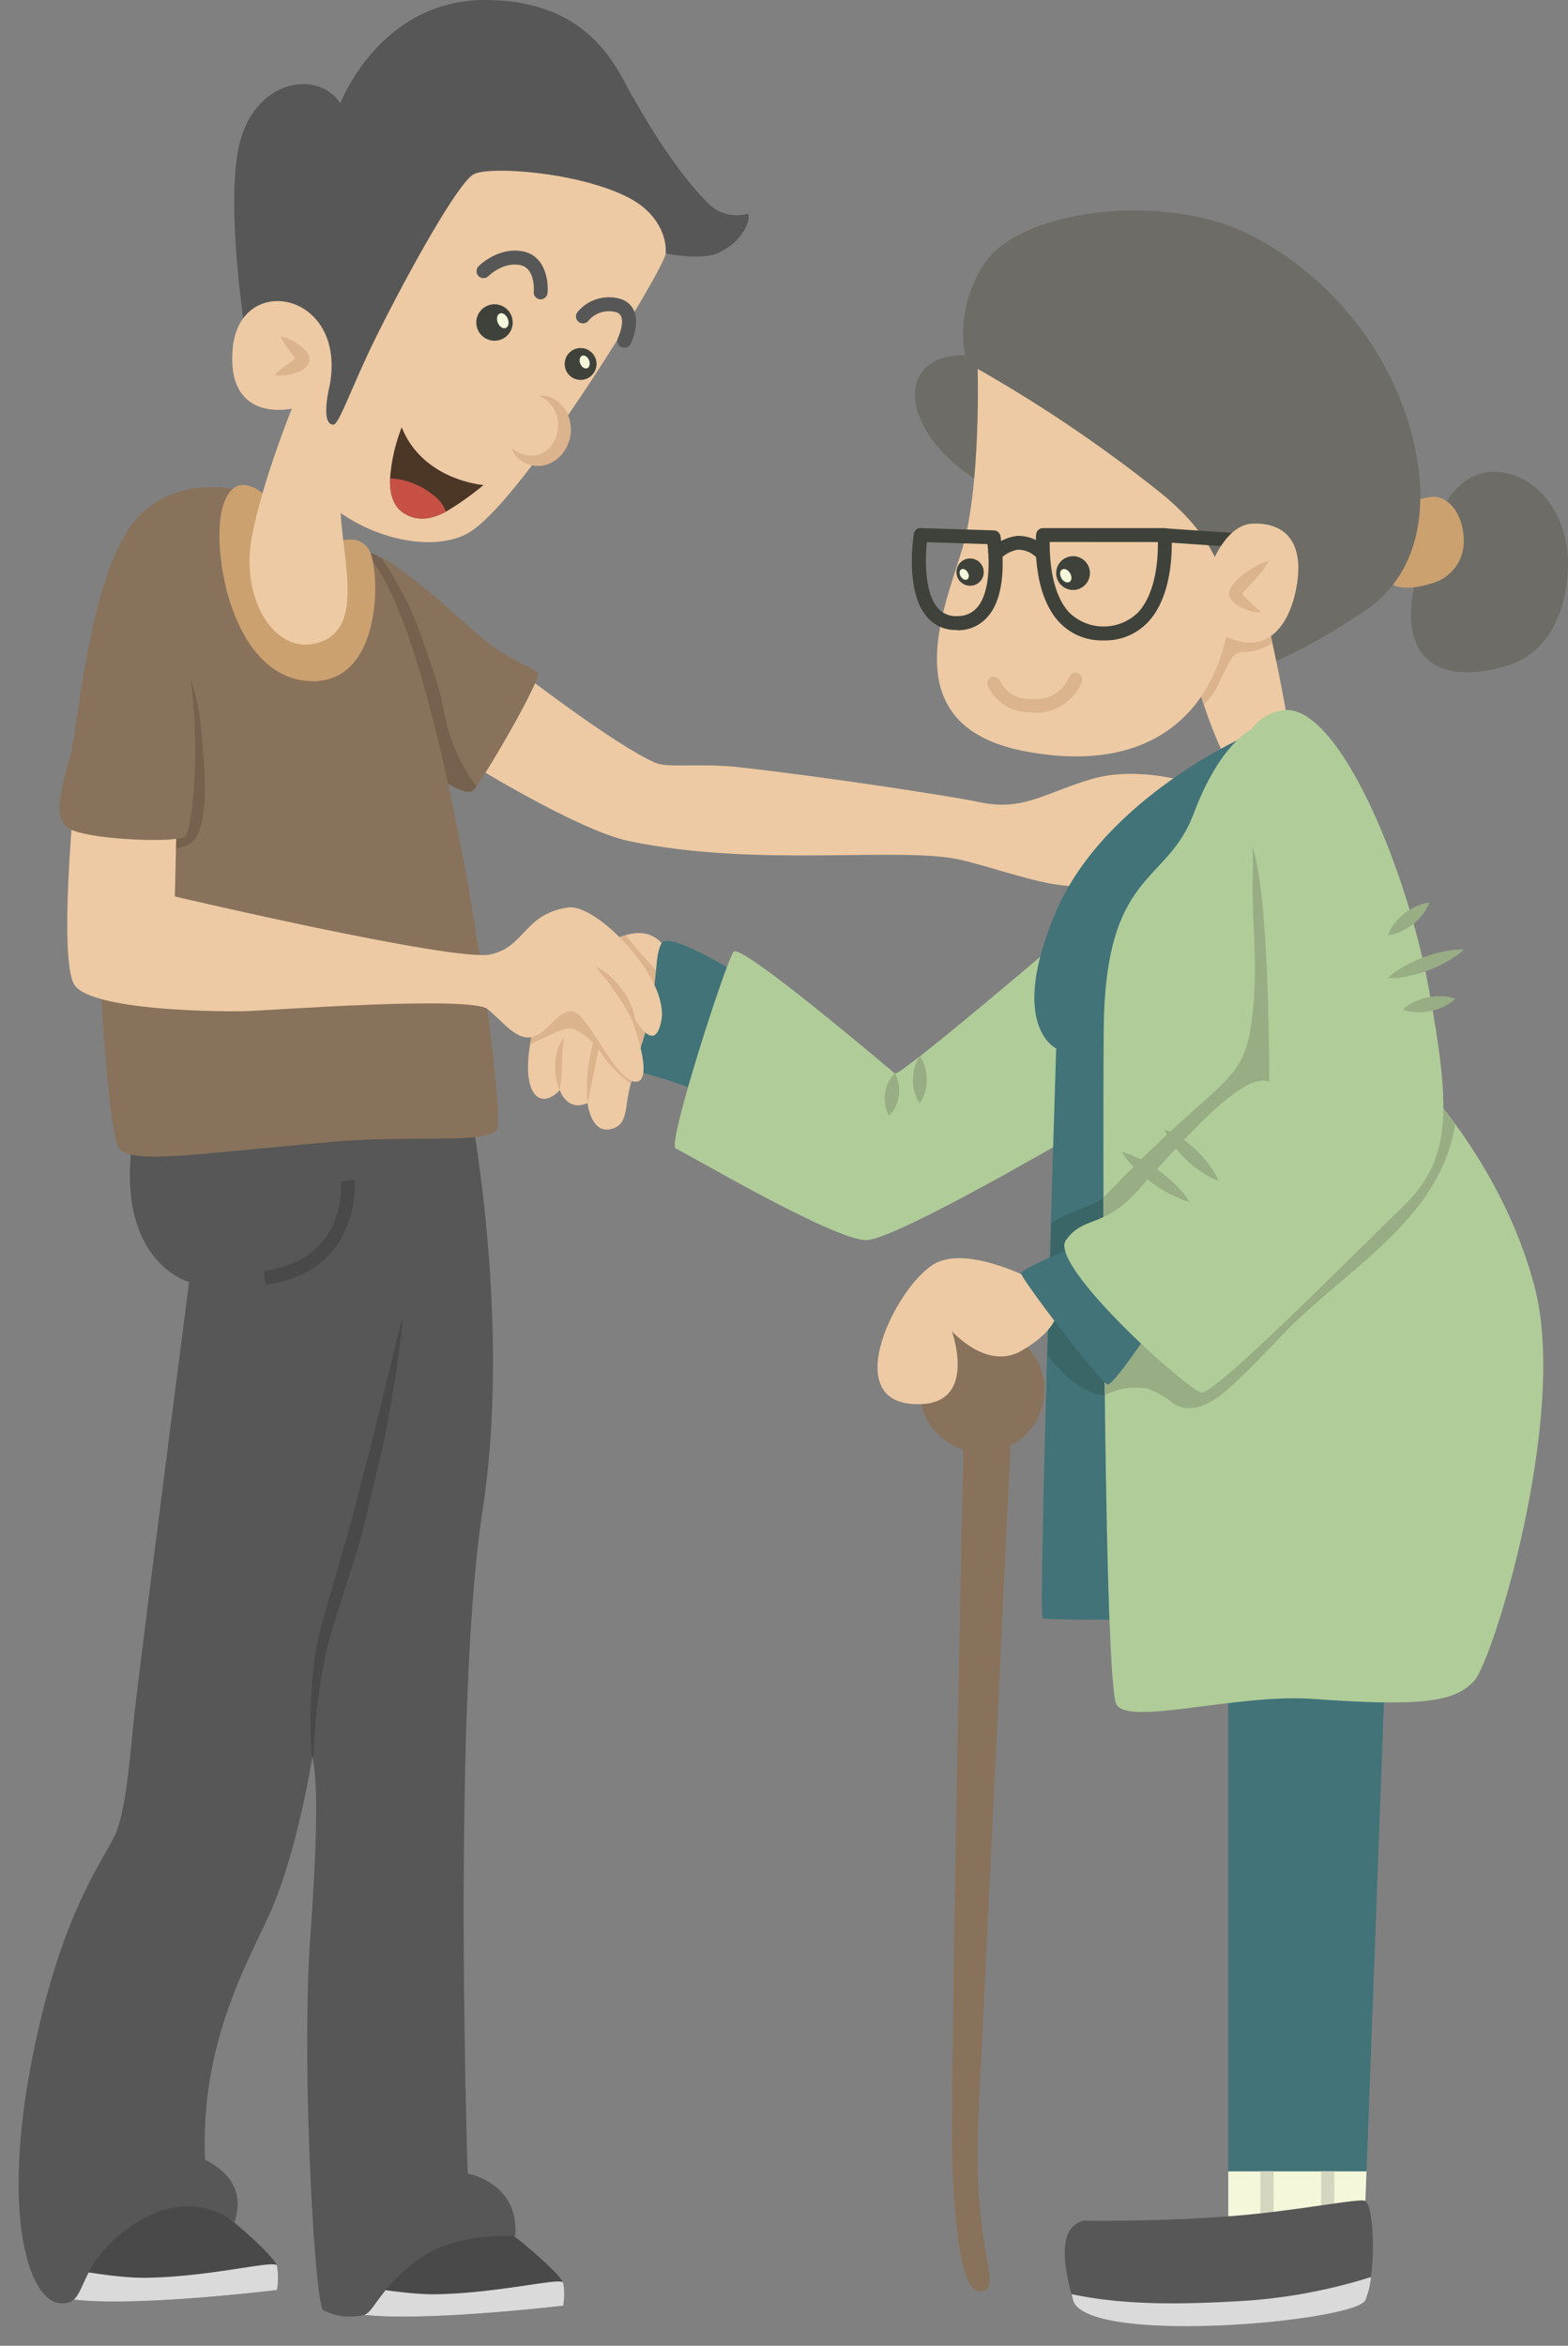 <svg xmlns="http://www.w3.org/2000/svg" viewBox="-2.47 0 212.61 317.95"><rect x="-2.47" y="0" width="212.61" height="317.95" fill="#808080" stroke="none"/><title>Depositphotos_82893218_01</title><g data-name="Layer 2"><g data-name="Layer 1"><path d="M21.48 296.3c3 .19 13.25 9.32 13.6 10.8a9.21 9.21 0 0 1 0 3.29s-27.8 3.41-31.27.15 14.68-14.43 17.67-14.24z" fill="#49494a"/><path d="M35.08 307.09c-.21-.85-9 1.54-17.81 1.64-4.25.05-9.59-1.14-12.88-1.44-1 1.34-1.37 2.5-.58 3.25 3.47 3.26 31.27-.15 31.27-.15a9.21 9.21 0 0 0 0-3.3z" fill="#dbdada"/><path d="M60.5 299.18c3 .17 13 8.83 13.38 10.23a8.35 8.35 0 0 1 0 3.12s-27.37 3.23-30.78.15 14.45-13.68 17.4-13.5z" fill="#49494a"/><path d="M73.89 309.41c-.2-.81-8.82 1.46-17.53 1.56-4.18 0-9.44-1.08-12.68-1.37-1 1.27-1.35 2.37-.57 3.07 3.42 3.08 30.78-.15 30.78-.15a8.35 8.35 0 0 0 0-3.11z" fill="#dbdada"/><path fill="#417378" d="M182.59 300.57h-18.52v-84.44h21.66l-3.14 84.44z"/><path fill="#f4f7d9" d="M164.07 294.31v6.26h18.52l.23-6.26h-18.75z"/><path fill="#d5d6bf" d="M176.67 294.31v6.26h1.77l.03-6.26h-1.8z"/><path fill="#d5d6bf" d="M168.43 294.31v6.26h1.78l.02-6.26h-1.8z"/><circle cx="130.68" cy="188.39" r="8.48" fill="#89725b"/><path d="M128.23 192.74s-2 92.29-1.52 101.87 1.53 17.62 4.55 15.7c1.73-1.1-1.88-6.44-1.06-23.39.46-9.41 4.51-94.17 4.51-94.17z" fill="#89725b"/><path d="M89.07 133.1s-.26-9.56-8.34-5.72-10.67 8.79-11.46 15.11 1.8 7.82 4.16 5.26c0 0 .94 3 3.77 1.76 0 0 .47 4.47 3.45 3.45s.63-5.18 4.39-9.81 6.1-5.65 4.03-10.05z" fill="#edcaa4"/><path d="M73.43 147.74a5.6 5.6 0 0 1-.37-1.1 9.15 9.15 0 0 1-.25-2.51 11.2 11.2 0 0 1 .17-1.35c.1-.43.27-.81.38-1.14a5.61 5.61 0 0 1 .45-.73 2.64 2.64 0 0 1 .19-.25s0 .49-.13 1.12-.09 1.52-.12 2.4l-.07 1.29c0 .41-.08.81-.09 1.14-.08.67-.16 1.13-.16 1.13z" fill="#dbb38d"/><path d="M77.19 149.5a16.66 16.66 0 0 1-.08-2.08 24.82 24.82 0 0 1 .48-4.55 19.3 19.3 0 0 1 .63-2.38 14.18 14.18 0 0 1 .86-2 6 6 0 0 1 .89-1.25c.23-.28.37-.43.37-.43l-.22.54a9.52 9.52 0 0 0-.55 1.36c-.16.6-.41 1.25-.55 2s-.38 1.52-.5 2.33l-.88 4.42c-.25 1.23-.45 2.04-.45 2.04z" fill="#dbb38d"/><path d="M85.57 130.52c-1.07-1.26-2.21-2.44-3.17-3.76a10.52 10.52 0 0 0-1.67.63c-7.73 3.61-10.4 8.3-11.33 14.18 1.08-.57 2.21-1.07 3.3-1.54.89-.38 1.92-.9 2.9-.44a9.63 9.63 0 0 1 3.69 3.52 17.23 17.23 0 0 0 3.78 3.78 10.5 10.5 0 0 1 2-3.74c3-3.75 5.11-5.15 4.71-7.87-1.47-1.56-2.83-3.14-4.21-4.76z" fill="#dbb38d"/><path d="M98.78 132.71s-10.53-6.71-11.54-4.87-.39 4.16-1.8 10.44-3.06 6.51.39 7.45 7.53 2.59 7.53 2.59 5.47-12.54 5.42-15.61z" fill="#417378"/><path d="M141.29 127.38s-21.8 18.62-22.42 18.12S98 127.76 97 129s-9.1 26.21-7.85 26.68 21.82 12.71 26 12.4 27.64-14 27.64-14z" fill="#b0cc99"/><path d="M210.14 76.32c0 6.82-2.95 12.33-8.24 13.92-10 3-15.77-1.56-11.77-13.92 2.1-6.49 4.48-12.36 10-12.36s10.01 5.54 10.01 12.36z" fill="#6d6c66"/><path d="M196 73.21a5.85 5.85 0 0 1-4.11 5.79c-7.65 2.48-7.65-2.61-7.65-5.83s5.38-5.83 7.65-5.83S196 70 196 73.21z" fill="#cca170"/><path d="M188.71 57.92a43.22 43.22 0 0 0-21-25.74C156 25.83 135.93 28.25 131 35.74a17 17 0 0 0-2.61 12.41c-2.65-.06-4.84.76-6 2.49-2.39 3.63.7 9.87 6.89 13.95a19.2 19.2 0 0 0 9 3.27C142 82.92 148 106 182.59 82.8c7.35-4.92 9.15-14.23 6.12-24.88z" fill="#6d6c66"/><path d="M159.36 90.92s4.48 17.15 9.46 17.22 4.81-4.75.8-23c0 0-.69-3.06-6.42-1.26a5.33 5.33 0 0 0-3.84 7.04z" fill="#edcaa4"/><path d="M160.75 95.48a9.26 9.26 0 0 0 1.74-2.21 36.38 36.38 0 0 1 2.12-4.17 1.9 1.9 0 0 1 1.6-.73 7.07 7.07 0 0 0 3.85-1.22c-.14-.66-.28-1.3-.43-2 0 0-.69-3.06-6.42-1.26a5.33 5.33 0 0 0-3.85 7s.52 2 1.39 4.59z" fill="#dbb38d"/><path d="M60.95 148.33s6.12 29.82 2 56.5-2 89.78-2 89.78 7.06 1.25 6.44 8.48c0 0-8-.68-13.18 3.19s-5.89 6.93-7.26 7.48a8.08 8.08 0 0 1-5.61-.63c-1.1-.78-3-33-1.73-50.68.71-10.18 1.22-20.14.27-24.34 0 0-2.11 13.59-6.15 22.1-3.53 7.43-9 17.77-8.4 32.52 3.92 2 5.17 4.84 4 8.48 0 0-5.65-5.07-13.68.3-8.47 5.66-5.86 11-10 10.67s-8.12-11.74-3.59-34c4.13-20.3 10.15-26.69 11.35-30.17s1.6-8.33 2.23-14.6 7.53-59.64 7.53-59.64-11.61-3.14-6.91-23.23z" fill="#575757"/><path d="M60.95 103.28s14.88 9.26 21.86 10.72c17.69 3.71 37.15.58 45.32 2.62s15.7 5.49 20.25 2 11-12.4 11-12.4-7.38-2.51-13.81-.63-9.26 4.4-15.22 3.14c-4-.85-20.59-3.38-32.33-4.71-5.61-.64-9.89.13-11.62-.63-5.4-2.31-18.54-12.47-18.54-12.47z" fill="#edcaa4"/><path d="M70.52 91.35c.05-.59-4.18-1.91-7.43-4.71-6.32-5.43-14.41-13.48-18.39-11.93-6 2.35-1 16.95 4.95 23.7s10.83 9.59 11.93 8.79 8.79-14.12 8.94-15.85z" fill="#89725b"/><path d="M57.69 96.3c-.77-4.1-1.83-6.51-3.35-11a46.39 46.39 0 0 0-5.11-9.68c-1.77-.93-3.34-1.34-4.53-.87-6 2.35-1 16.95 4.95 23.7s10.83 9.55 11.93 8.75a3.6 3.6 0 0 0 .53-.62 24.92 24.92 0 0 1-4.42-10.28z" fill="#75614e"/><path d="M9.78 104s1.65 49.91 4 51.8 9.06.74 28.35-1c11.47-1 21.09.27 22.74-1.61S56.31 75.35 44.7 73.54 14.73 63 9.78 104z" fill="#89725b"/><path d="M22.73 114.66c3.86-1.36 2.31-12.55 2.08-15.85-.53-7.61-5.28-14.34-6.06-21.68-4 4.65-7.28 12.85-9 26.86 0 0 .15 4.63.43 11.1 3.94.2 8.69.91 12.55-.43z" fill="#75614e"/><path d="M7.58 108.15s-2.09 21.66 0 25.27 20.23 3.77 23.87 3.61 30-2.07 32.2-.25 4.09 4.49 6.29 3.7 3.45-3.92 5.49-3.3 5.81 9.89 8.48 9.42-1.57-10.83-1.57-10.83 3.77 8.37 4.86 2.57-8.83-15.91-12.62-15.34c-6 .87-5.78 5.26-10.49 6.36s-42.85-7.85-42.85-7.85l.31-13.34z" fill="#edcaa4"/><path d="M31.41 66.77s-9.86-3.28-15.74 4-7.54 27.09-8.48 31.1-3.06 9.18 0 10.59 14.52 1.83 15.46.89 2.2-12.19.55-22.32 8.18-12.8 8.21-24.26z" fill="#89725b"/><path d="M33.14 66.88s-3.93-3.63-5.46 2 1.18 22.72 11.65 23.43 9.77-15.89 8.12-18-4.24-.78-4.24-.78z" fill="#cca170"/><path d="M38.64 51.6s-5.44 12.6-7 21.42 3.77 16.6 9.89 13.77 1.18-14.6 2.35-20.6-1.21-22.95-5.24-14.59z" fill="#edcaa4"/><path d="M31.28 48.37s-3.3-19-1.41-28.27S40.54 9.26 43.68 14c0 0 5.32-14 19.62-14s17.9 9.42 19.78 12.71L85 16s4.23 7.26 8.42 11.42A5.42 5.42 0 0 0 98.78 29c.73-.33.18 3.53-4 5.34-1.7.74-5.14.38-7 0-4.55-.94-37.83 24-37.83 24l-8.32 3.45-2.81-13.42z" fill="#575757"/><path d="M87.79 34.37C87.63 36.41 69 67 61.42 72s-27-3.14-24.17-16.64c0 0-9.1 2.2-8.16-8.16s15.38-7.69 13.18 4.87c0 0-1.41 5.49.47 5.49.77 0 2.62-5.51 5.81-11.93 4.64-9.35 11.14-20.86 13.18-22s14.11-.37 21 3.14c4.19 2.18 5.22 5.56 5.06 7.6z" fill="#edcaa4"/><path d="M35.56 45.6a5.37 5.37 0 0 1 1.43.49 6.5 6.5 0 0 1 1.28.8 4.4 4.4 0 0 1 .66.61 2.36 2.36 0 0 1 .33.43l.16.28v.07l.06.25v.1a1.5 1.5 0 0 1-.11.62 1.26 1.26 0 0 1-.28.43 2.59 2.59 0 0 1-.47.41 4 4 0 0 1-.85.42 5.73 5.73 0 0 1-1.49.35 5 5 0 0 1-1.51 0 9.36 9.36 0 0 1 1.11-1c.33-.26.73-.54 1.12-.82.2-.13.37-.3.53-.41s.15-.13.14-.15.06-.09 0 .09 0 .39 0 .23v-.1l.06.24v-.08a.9.9 0 0 0-.16-.24c-.13-.18-.26-.39-.42-.58-.29-.4-.58-.79-.81-1.15a8.43 8.43 0 0 1-.78-1.29z" fill="#dbb38d"/><path d="M63.09 65.74A38.2 38.2 0 0 1 58 69.35c-2 1.06-4.05 1.44-6 0-1.27-1-1.64-2.69-1.58-4.52A23.71 23.71 0 0 1 52 57.92c2.9 7.22 11.09 7.82 11.09 7.82z" fill="#4c3626"/><path d="M58 69.35c-2 1.06-4.05 1.44-6 0-1.27-1-1.64-2.69-1.58-4.52A10.08 10.08 0 0 1 56.15 67 5 5 0 0 1 58 69.35z" fill="#c65044"/><ellipse cx="70.05" cy="58.02" rx="4" ry="4.41" fill="#edcaa4"/><path d="M66.93 60.75s.23.14.6.4a2.88 2.88 0 0 0 .69.34 3.63 3.63 0 0 0 .88.24 4.66 4.66 0 0 0 1 0l.66-.15c.17-.08.29-.16.44-.22a3.84 3.84 0 0 0 .88-.7 3.05 3.05 0 0 0 .66-1 3.29 3.29 0 0 0 .38-1.15c0-.18.07-.45.08-.55v-.72a6.4 6.4 0 0 0-.24-1.05 4.69 4.69 0 0 0-.47-1A4.58 4.58 0 0 0 71.27 54l-.61-.36h.74a3.72 3.72 0 0 1 1.83.84 4 4 0 0 1 .94 1.05 4.84 4.84 0 0 1 .64 1.54l.11.72a4.76 4.76 0 0 1 0 .93 5 5 0 0 1-.49 1.74A4.89 4.89 0 0 1 73.32 62a4.43 4.43 0 0 1-1.53.93 6.1 6.1 0 0 1-.89.22h-.68a3.79 3.79 0 0 1-1.45-.37 3.22 3.22 0 0 1-1-.68 2.52 2.52 0 0 1-.55-.67c-.22-.43-.29-.68-.29-.68z" fill="#dbb38d"/><circle cx="64.58" cy="43.71" r="2.47" transform="rotate(-80.02 64.582 43.71)" fill="#3e423a"/><ellipse cx="65.7" cy="43.47" rx=".73" ry="1.06" transform="rotate(-22.46 65.709 43.462)" fill="#f4f7d9"/><circle cx="76.25" cy="49.33" r="2.16" transform="rotate(-80.03 76.254 49.327)" fill="#3e423a"/><ellipse cx="77.23" cy="49.12" rx=".64" ry=".92" transform="matrix(.92 -.38 .38 .92 -12.91 33.22)" fill="#f4f7d9"/><path d="M70.84 40.57h-.09a.94.94 0 0 1-.85-1s.27-3.18-1.77-3.62c-2.37-.52-4.35 1.45-4.37 1.47a.94.94 0 0 1-1.34-1.33c.11-.11 2.73-2.71 6.1-2 2.95.64 3.41 4 3.25 5.64a.94.94 0 0 1-.93.84z" fill="#575757"/><path d="M82.18 47.13a.93.93 0 0 1-.41-.09.94.94 0 0 1-.44-1.26c.23-.49.8-2.06.41-2.91a1 1 0 0 0-.74-.57 3.62 3.62 0 0 0-3.68 1.17.94.94 0 0 1-1.49-1.16 5.5 5.5 0 0 1 5.65-1.84 2.93 2.93 0 0 1 2 1.6c.83 1.81-.29 4.24-.42 4.52a.94.94 0 0 1-.88.54z" fill="#575757"/><path d="M52.13 179.11s-.08 1-.3 2.6-.5 4-1 6.81-1 6.09-1.87 9.54l-1.27 5.33c-.44 1.82-.84 3.66-1.34 5.51L43 219.53c-.56 1.72-1 3.28-1.32 4.78s-.58 3-.79 4.41-.37 2.66-.47 3.8-.22 2.14-.27 3L40 238.1h-.19s-.09-.95-.14-2.6a67.45 67.45 0 0 1 .13-6.87c.12-1.42.27-3 .53-4.56a37.1 37.1 0 0 1 1.12-5l3.09-10.68c1-3.65 1.93-7.32 2.83-10.75S49 191 49.7 188.26l2.25-9.19z" fill="#49494a"/><path d="M33.54 174.14l-.25-1.87c11.31-1.51 10.51-11.73 10.47-12.17l1.88-.17c.01.13.98 12.46-12.1 14.21z" fill="#49494a"/><path d="M130.09 50s.47 16-2.12 24.51-9.32 24 8.71 27.35 23.67-6.89 25.19-10c2.13-4.32 5.89-14.79-7.06-25.13A190.64 190.64 0 0 0 130.09 50z" fill="#edcaa4"/><path d="M170 74.49l-14.6-1a.94.94 0 1 1 .13-1.88l14.6 1a.94.94 0 0 1-.07 1.88z" fill="#3e423a"/><path d="M160.45 83.08c0 1.11 2.89 3.72 6.08 4 4.13.4 6.28-3.87 6.89-8.1.86-5.89-2-8.22-6.15-8s-7 7.83-6.82 12.1z" fill="#edcaa4"/><path d="M169.62 76a11.39 11.39 0 0 1-1 1.47c-.32.42-.72.86-1.15 1.33s-.92.94-1.29 1.4c-.09.1-.23.23-.28.31a.09.09 0 0 1 0 .05v-.18.11c0-.16-.08-.15 0-.09a1.1 1.1 0 0 0 .17.25c.35.39.8.79 1.17 1.14.76.68 1.27 1.23 1.27 1.23a6.23 6.23 0 0 1-1.79-.33 5.7 5.7 0 0 1-1.73-.87 2.93 2.93 0 0 1-.48-.48 1.42 1.42 0 0 1-.27-.53 1.44 1.44 0 0 1-.06-.38 2.72 2.72 0 0 1 .75-1.47 9.59 9.59 0 0 1 1.61-1.41 11 11 0 0 1 1.55-.94 8.16 8.16 0 0 1 1.53-.61z" fill="#dbb38d"/><circle cx="129.07" cy="77.55" r="1.85" transform="rotate(-88.28 129.067 77.548)" fill="#3e423a"/><ellipse cx="128.27" cy="77.85" rx=".55" ry=".79" transform="rotate(-30.75 128.272 77.85)" fill="#f4f7d9"/><circle cx="143.05" cy="77.68" r="2.29" transform="rotate(-88.28 143.037 77.689)" fill="#3e423a"/><ellipse cx="142.05" cy="78.05" rx=".68" ry=".98" transform="rotate(-30.75 142.025 78.053)" fill="#f4f7d9"/><path d="M127.21 85.39a5 5 0 0 1-4-1.79c-3-3.47-1.82-10.92-1.77-11.23a.89.89 0 0 1 1-.79l9.85.31a.94.94 0 0 1 .9.78c.05.3 1.26 7.28-1.6 10.76a5.31 5.31 0 0 1-4.18 2zm-4-11.9c-.25 2.35-.31 6.84 1.45 8.89a3.19 3.19 0 0 0 2.58 1.13h.11a3.45 3.45 0 0 0 2.76-1.27c1.69-2.07 1.58-6.3 1.31-8.49z" fill="#3e423a"/><path d="M147.16 86.8a7.87 7.87 0 0 1-6.06-2.53c-3.71-4.05-3.1-11.52-3.08-11.83a.94.94 0 0 1 .94-.86h16.48a.94.94 0 0 1 .94.86c0 .32.59 7.78-3.14 11.83a7.91 7.91 0 0 1-6.08 2.53zm-7.3-13.34c0 2 .14 6.83 2.63 9.54a6.67 6.67 0 0 0 9.36 0c2.51-2.72 2.71-7.57 2.68-9.53z" fill="#3e423a"/><path d="M132.94 76l-1.47-1.18a6.18 6.18 0 0 1 4-2.19 5.35 5.35 0 0 1 4.1 1.8l-1.33 1.33a3.51 3.51 0 0 0-2.67-1.25 4.32 4.32 0 0 0-2.63 1.49z" fill="#3e423a"/><path d="M137.47 96.54a6.25 6.25 0 0 1-6-3.56.91.91 0 0 1 .65-1.26l.76-.15-.88.18h.12a.91.91 0 0 1 1 .51c.45 1 1.68 2.65 4.72 2.5a4.87 4.87 0 0 0 4.67-3 .9.9 0 0 1 1-.56.9.9 0 0 1 .71 1.21 6.71 6.71 0 0 1-6.29 4.21z" fill="#dbb38d"/><path d="M167 99.51s-19.6 8.48-26.26 24 0 18.6 0 18.6-2.44 76.75-1.84 77.22 40.38 0 40.38 0S182.79 98.09 167 99.51z" fill="#417378"/><path d="M172.23 169.58c-4.63-1.93-8.81-4.75-13.42-6.7a21.2 21.2 0 0 0-7-2c-2.23-.08-3.94 1.22-5.84 2.18-.65.33-5.88 2.33-5.9 2.82-.17 5.65-.34 11.79-.51 17.83 2.65 3.29 6.26 6.61 10.34 5.05 4.69-1.79 9.15-4 14.13-4.76a113.39 113.39 0 0 1 15.59-1c0-4.13-.1-8.44-.19-12.83a12.29 12.29 0 0 1-7.2-.59z" fill="#3a6668"/><path d="M173.58 102.42l-6.32-3.6s-4.29 1.87-7.9 11.52-12 7.53-12.17 29.19.08 88.6 1.73 91.51 16.49-1.5 26.57-.77c15 1.09 19.34.38 21.93-2.45s12.71-35.79 8.24-53.21-16.82-29.43-16.82-29.43z" fill="#b0cc99"/><path d="M188.84 145.19l-15.26-42.76-3.77-2.15c-4.23 3-2.23 12.83-2.39 17.46-.26 7.61.84 13-.16 20.59-1.2 9.09-4.14 7.23-20.11 24 0 8.67.09 17.41.19 26.78a8.74 8.74 0 0 1 5.86-.86 11.45 11.45 0 0 1 3.37 1.94c2.72 1.76 5.66-.28 7.66-2.07 2.54-2.27 4.84-4.75 7.2-7.2 8.81-9.15 21.21-15.42 23.42-28.51a62.63 62.63 0 0 0-6.01-7.22z" fill="#98ad84"/><path d="M139.62 174.5S129 168.26 124 171.44s-12.36 18-2.94 18.84 5.53-9.87 5.53-9.87 4.71 5.39 9.42 2.69 6.36-6.01 3.61-8.6z" fill="#edcaa4"/><path d="M143.59 168.81s-7.53 3.14-7.61 3.77 10.91 15.07 11.77 15.07 6.28-8.16 6.28-8.16z" fill="#417378"/><path d="M171.29 96.3c7.53-1.49 17 21.34 20 37.82s3.06 23.07-3.53 29.43-25.45 25.45-27.31 25.19-20.79-17.26-18.39-20.64 5.1-1.57 9.69-6.67c6.58-7.3 14.32-16.21 17.87-14.82 0 0 .1-23.67-2.06-31.15s-3.8-17.67 3.73-19.16z" fill="#b0cc99"/><path d="M78.29 131a6.75 6.75 0 0 1 1.39.86 14.59 14.59 0 0 1 1.27 1.14 14.27 14.27 0 0 1 1.21 1.51 9.65 9.65 0 0 1 .92 1.71 8.91 8.91 0 0 1 .52 1.61 14.48 14.48 0 0 1 .19 1.63s-.32-.59-.69-1.46c-.14-.45-.51-.89-.76-1.41s-.64-1-1-1.55-.73-1-1.05-1.5-.67-.93-1-1.27z" fill="#dbb38d"/><path d="M144.45 301s10.54.16 20.6-.67c8.67-.71 17-2.46 17.62-2 1.33 1 1.38 10.49 0 13.43s-37.84 6.18-39.64 0c-1.89-6.51-1.41-10.05 1.42-10.76z" fill="#575757"/><path d="M164.62 311.95c-9.19.51-15.79.27-21.8-1 .08.28.13.53.21.82 1.8 6.18 38.26 2.94 39.64 0a11.52 11.52 0 0 0 .76-3.14 73.12 73.12 0 0 1-18.81 3.32z" fill="#dbdada"/><path d="M185.73 132.57a9.22 9.22 0 0 1 1.42-1.11 18.07 18.07 0 0 1 3.39-1.7 17.89 17.89 0 0 1 3.67-.95 9.17 9.17 0 0 1 1.8-.1 9.16 9.16 0 0 1-1.42 1.11 17.85 17.85 0 0 1-3.39 1.7 18.07 18.07 0 0 1-3.67.95 9.21 9.21 0 0 1-1.8.1z" fill="#98ad84"/><path d="M187.77 136.82a4.81 4.81 0 0 1 1-.74 7.86 7.86 0 0 1 4.87-1 4.8 4.8 0 0 1 1.21.31 4.75 4.75 0 0 1-1 .75 7.85 7.85 0 0 1-4.87 1 4.73 4.73 0 0 1-1.21-.32z" fill="#98ad84"/><path d="M185.73 126.76a4.68 4.68 0 0 1 .54-1.11 7.74 7.74 0 0 1 1.67-1.83 7.66 7.66 0 0 1 2.17-1.2 4.6 4.6 0 0 1 1.21-.26 4.65 4.65 0 0 1-.54 1.11 7.64 7.64 0 0 1-3.84 3 4.63 4.63 0 0 1-1.21.29z" fill="#98ad84"/><path d="M155.44 153.11a8 8 0 0 1 1.51.69 15.09 15.09 0 0 1 5 4.75 7.87 7.87 0 0 1 .77 1.47 7.87 7.87 0 0 1-1.51-.69 15.09 15.09 0 0 1-5-4.75 8 8 0 0 1-.77-1.47z" fill="#98ad84"/><path d="M149.63 156.13a9.73 9.73 0 0 1 1.75.62 19.41 19.41 0 0 1 3.39 2 19.17 19.17 0 0 1 2.92 2.64 9.67 9.67 0 0 1 1.11 1.49 9.67 9.67 0 0 1-1.75-.62 19.25 19.25 0 0 1-6.31-4.64 9.85 9.85 0 0 1-1.11-1.49z" fill="#98ad84"/><path d="M122.26 143.16a4 4 0 0 1 .53 1 6.11 6.11 0 0 1 0 4.36 4 4 0 0 1-.55 1 4 4 0 0 1-.53-1 6.1 6.1 0 0 1 0-4.36 4 4 0 0 1 .55-1z" fill="#98ad84"/><path d="M118.87 145.5a3.56 3.56 0 0 1 .41 1 5 5 0 0 1-.54 3.91 3.56 3.56 0 0 1-.66.81 3.54 3.54 0 0 1-.41-1 5 5 0 0 1 .54-3.91 3.58 3.58 0 0 1 .66-.81z" fill="#98ad84"/></g></g></svg>